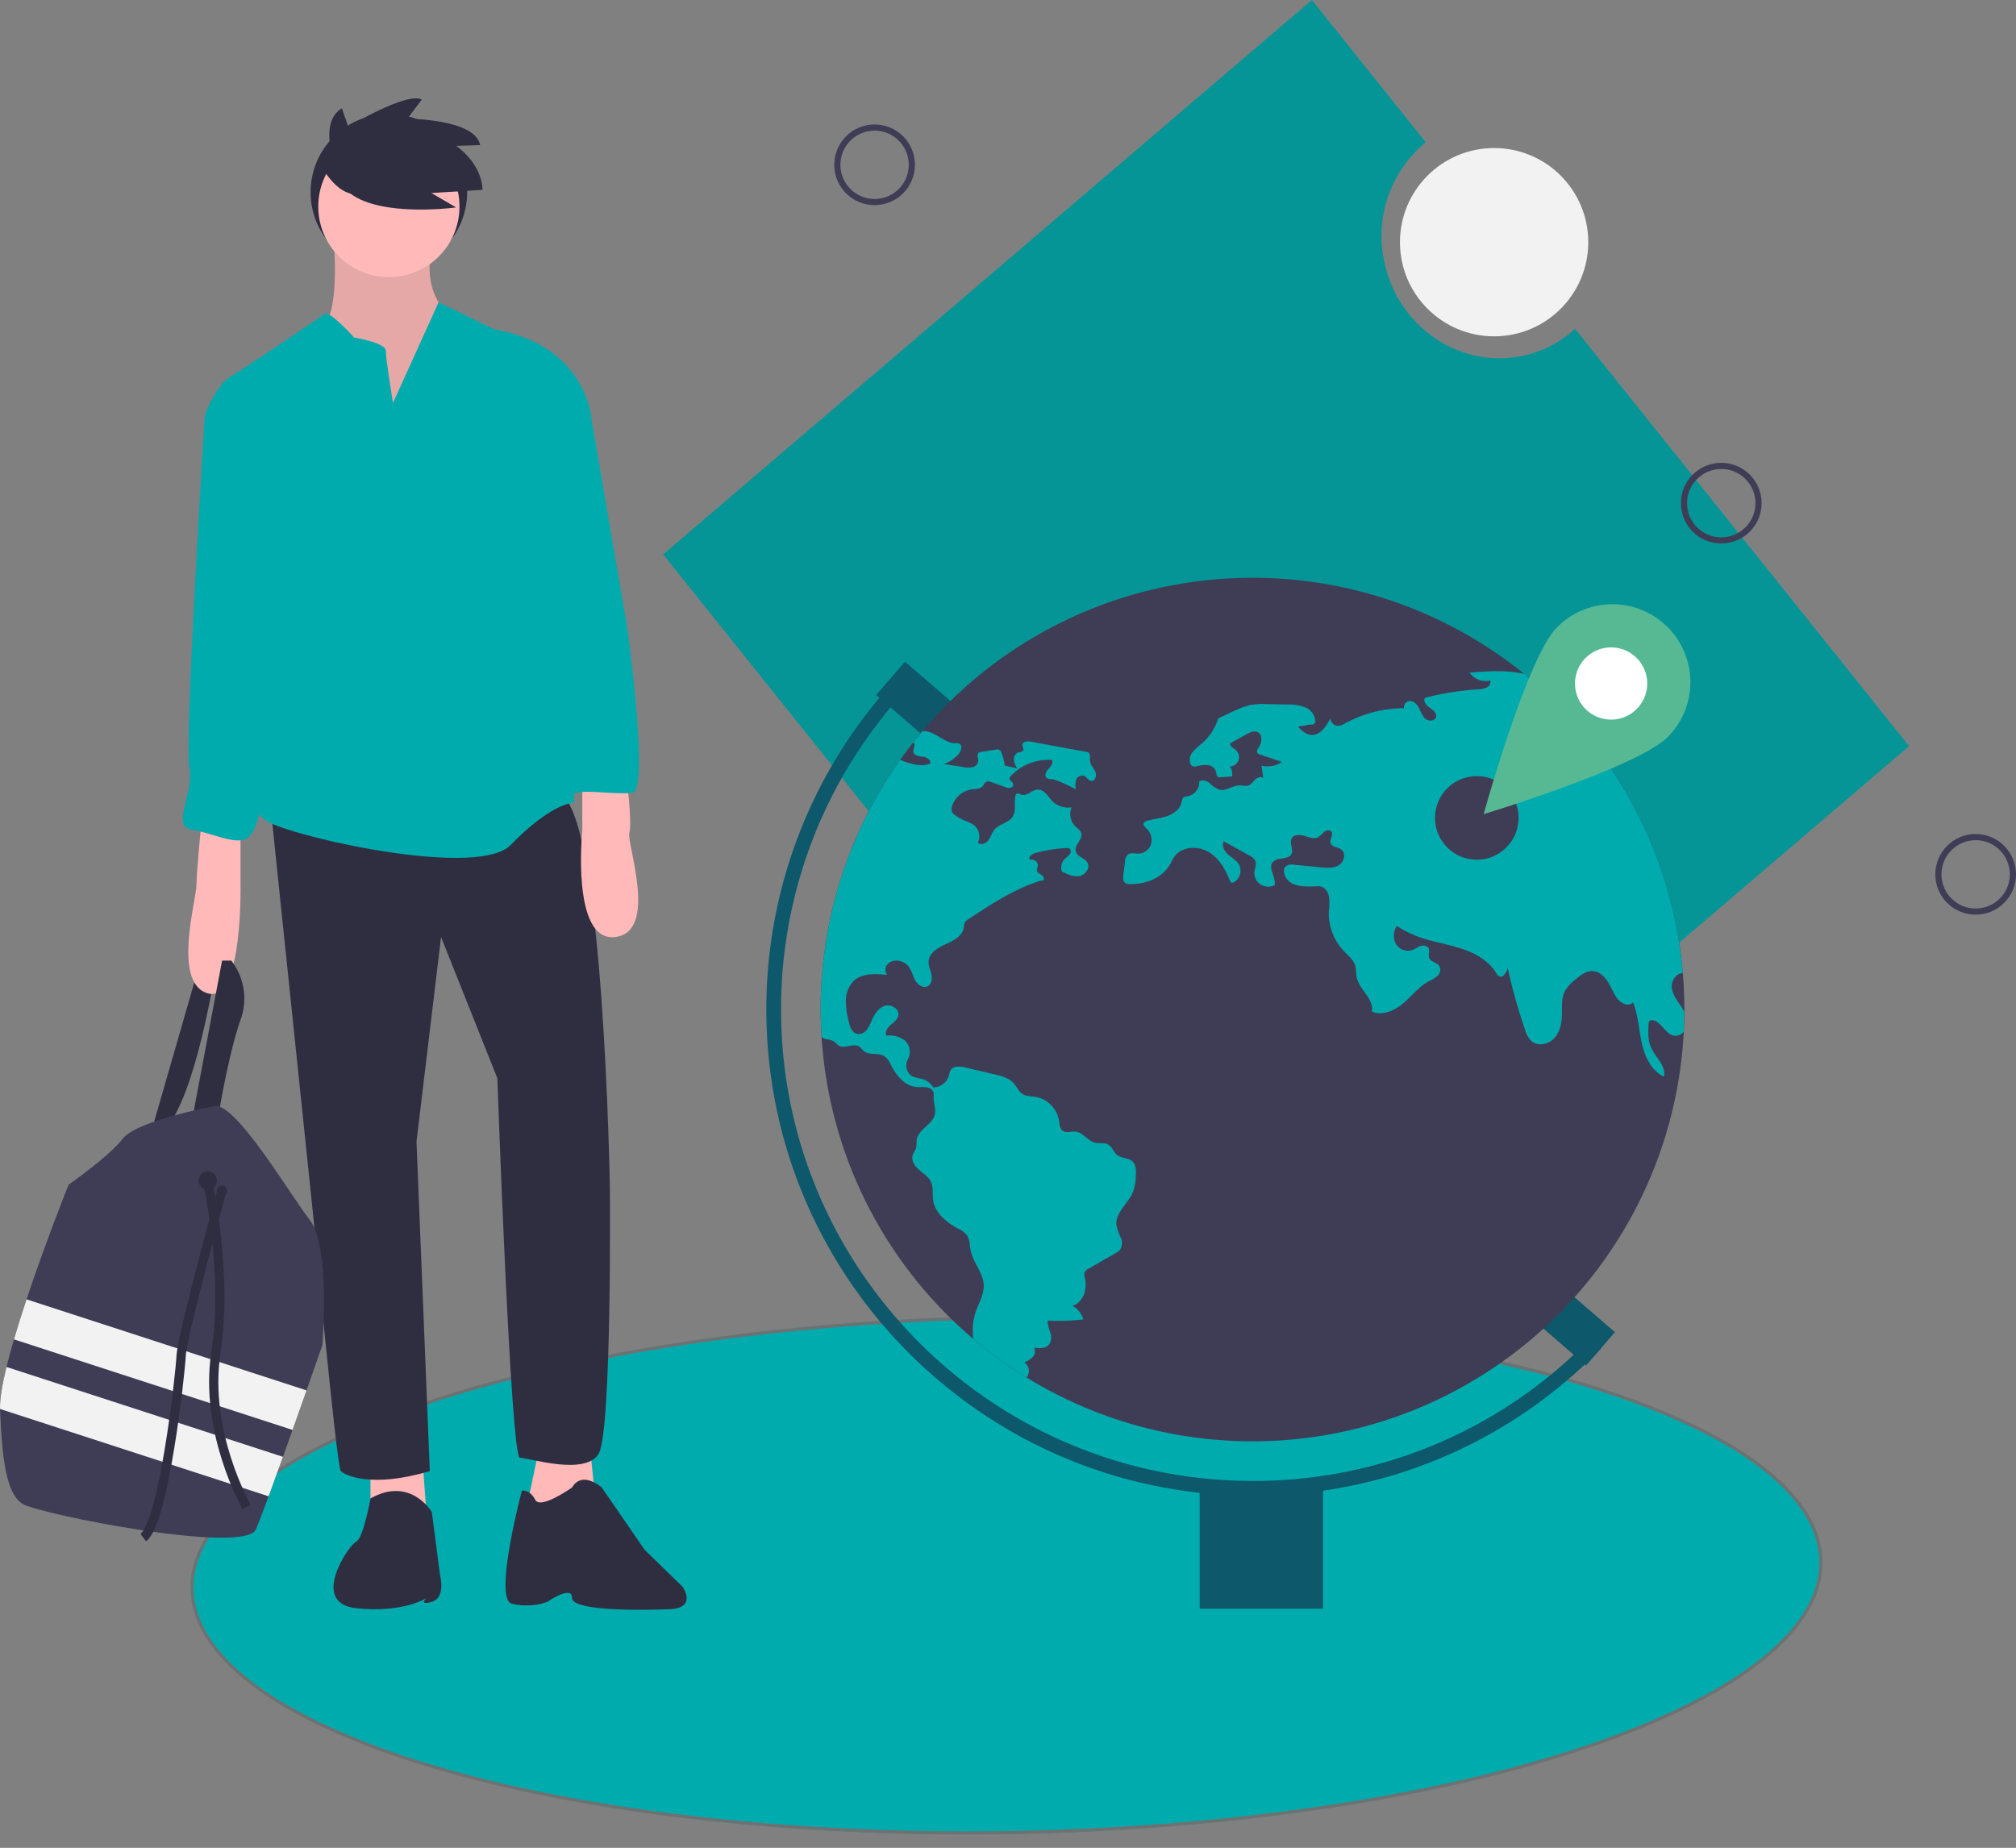 <svg xmlns="http://www.w3.org/2000/svg" width="653.507" height="599.091" viewBox="0 0 653.507 599.091">
  <rect x="0" y="0" width="653.507" height="599.091" fill="#808080" stroke="none"/>
  <g id="Svg" transform="translate(-1024.246 -349)">
    <g id="Ellipse_19" data-name="Ellipse 19" transform="matrix(1, -0.017, 0.017, 1, 1084.574, 780.142)" fill="#00abae" stroke="#707070" stroke-width="1">
      <ellipse cx="264.5" cy="83.987" rx="264.5" ry="83.987" stroke="none"/>
      <ellipse cx="264.5" cy="83.987" rx="264" ry="83.487" fill="none"/>
    </g>
    <g id="Svg_Design" data-name="Svg Design" transform="translate(1007.844 349)">
      <circle id="Ellipse_1" data-name="Ellipse 1" cx="25.375" cy="25.375" r="25.375" transform="translate(117.086 36.948)" fill="#2f2e41"/>
      <path id="Path_1" data-name="Path 1" d="M235.615,568.566,251.2,514.5l5.307,1.659s-6.3,40.467-16.253,50.75Z" transform="translate(-170.44 -200.749)" fill="#2f2e41"/>
      <path id="Path_2" data-name="Path 2" d="M307.223,225.277s1.99,21.229-2.654,27.2,2.985,17.58,2.985,17.58l13.931,16.585,20.565-9.288,2.985-17.248-1.99-11.941s-6.966-6.966-3.98-19.57S307.223,225.277,307.223,225.277Z" transform="translate(-182.674 -147.695)" fill="#ffb9b9"/>
      <path id="Path_3" data-name="Path 3" d="M307.223,225.277s1.99,21.229-2.654,27.2,2.985,17.58,2.985,17.58l13.931,16.585,20.565-9.288,2.985-17.248-1.99-11.941s-6.966-6.966-3.98-19.57S307.223,225.277,307.223,225.277Z" transform="translate(-182.674 -147.695)" opacity="0.1"/>
      <path id="Path_4" data-name="Path 4" d="M166.73,578.6v13.6l18.243,3.649-1.659-22.555Z" transform="translate(-30.24 -103.978)" fill="#ffb9b9"/>
      <path id="Path_5" data-name="Path 5" d="M232.7,572.854l-3.981,18.906,7.961,5.639,13.931-10.282-1.659-16.254Z" transform="translate(-41.483 -103.537)" fill="#ffb9b9"/>
      <path id="Path_6" data-name="Path 6" d="M339.979,728.546s-6.966-11.774-19.9-4.394c0,0-2.322,13.018-4.644,14.014s-15.258,19.9,0,21.56,22.887-3.317,22.887-3.317-2.985,2.569,1.659,1.242,2.654-8.624,2.654-8.624Z" transform="translate(-183.587 -238.332)" fill="#2f2e41"/>
      <path id="Path_7" data-name="Path 7" d="M397.772,719.779s-10.283,7.3-11.941,3.98-4.312-2.985-4.312-2.985-9.287,35.011-3.317,36.67a20.125,20.125,0,0,0,11.61-.6s7.961-5.575,7.961-1.263,22.224,4,31.511,3.67,4.312-7.3,4.312-7.3l-12.273-11.941-13.931-20.234S401.089,714.14,397.772,719.779Z" transform="translate(-195.937 -237.526)" fill="#2f2e41"/>
      <path id="Path_8" data-name="Path 8" d="M283.022,448.33,296.953,582s7.629,81.6,8.956,82.925,9.951,5.639,28.858,0l-4.312-106.807,7.961-66.34,18.243,45.774s4.312,123.06,7.3,123.06,21.229,5.971,25.541-1.327,3.649-85.91,3.649-85.91-1.99-124.055-16.585-128.036S283.022,448.33,283.022,448.33Z" transform="translate(-179.038 -187.984)" fill="#2f2e41"/>
      <circle id="Ellipse_2" data-name="Ellipse 2" cx="22.887" cy="22.887" r="22.887" transform="translate(119.573 44.08)" fill="#ffb9b9"/>
      <path id="Path_9" data-name="Path 9" d="M318.118,283.605s-2.322-14.263-2.322-16.917-10.283-4.312-10.283-4.312-7.961-8.956-9.619-7.629-26.868,18.243-30.848,20.565-8.292,12.273-7.961,12.936,20.9,43.784,20.9,43.784,8.956,26.536,2.654,40.467-14.263,41.462-2.654,47.1,68,17.912,78.281,7.3,17.58-13.6,20.234-13.6-10.946-46.106-7.961-50.418-1.327-31.18-1.327-31.18l15.258-42.789s-1.327-23.882-31.511-29.189L332.9,250.968Z" transform="translate(-174.331 -152.952)" fill="#00abae"/>
      <path id="Path_10" data-name="Path 10" d="M254.917,456.411s-1.659,15.921-1.659,20.565-7.961,31.843,3.649,35.16,10.614-36.155,10.614-36.155V455.747Z" transform="translate(-173.157 -190.093)" fill="#ffb9b9"/>
      <path id="Path_11" data-name="Path 11" d="M420.773,438.324s1.99,15.258,1,18.575,9.619,32.175-4.644,33.833-10.614-34.5-10.614-34.5V438.324Z" transform="translate(-201.359 -186.933)" fill="#ffb9b9"/>
      <path id="Path_12" data-name="Path 12" d="M252.227,562.745l9.619-51.081h2.985a20.091,20.091,0,0,1,2.985,19.238c-3.98,11.278-7.3,31.843-7.3,31.843Z" transform="translate(-173.453 -200.235)" fill="#2f2e41"/>
      <path id="Path_13" data-name="Path 13" d="M260.5,291.647l-4.975,3.98s-6.634,105.48-4.975,113.441-5.971,19.238.663,20.234,14.595,5.307,18.243,2.654,4.312-12.273,5.639-14.595,3.649-29.853,3.649-29.853,6.966-27.531,2.654-48.1-8.292-41.462-8.292-41.462Z" transform="translate(-172.768 -160.33)" fill="#00abae"/>
      <path id="Path_14" data-name="Path 14" d="M390.288,281.517l15.258,12.936,11.609,67.666s7.3,52.74,1.659,53.4-14.263-1-17.912,0-6.634-1.658-6.634-1.658-3.98-21.229-3.98-21.56-2.654-24.545-2.654-24.545l-3.317-27.2,4.975-29.853Z" transform="translate(-197.41 -158.493)" fill="#00abae"/>
      <path id="Path_15" data-name="Path 15" d="M280.534,646.817s-2.156,6.193-5.128,14.625c-1.38,3.921-2.936,8.329-4.538,12.823-1.032,2.906-2.08,5.848-3.111,8.72-1.645,4.594-3.244,9.006-4.64,12.794-1.844,5-3.34,8.916-4.143,10.744-3.649,8.292-70.32-4.975-75.627-8.292s-6.634-14.595-7.3-30.516c0-.083-.007-.166-.007-.249-.086-3.214.733-8,2.1-13.616.683-2.806,1.506-5.818,2.421-8.946,1.227-4.2,2.62-8.594,4.077-12.973,6.256-18.807,13.629-37.19,13.629-37.19s12.936-8.956,17.58-14.926S246.038,569.2,246.038,569.2c7.3.332,23.882,28.526,30.516,37.15S280.534,646.817,280.534,646.817Z" transform="translate(-159.634 -210.67)" fill="#3f3d56"/>
      <circle id="Ellipse_3" data-name="Ellipse 3" cx="2.985" cy="2.985" r="2.985" transform="translate(80.765 379.758)" fill="#2f2e41"/>
      <circle id="Ellipse_4" data-name="Ellipse 4" cx="1.658" cy="1.658" r="1.658" transform="translate(86.736 384.402)" fill="#2f2e41"/>
      <path id="Path_16" data-name="Path 16" d="M276.41,675.34c-1.38,3.921-2.936,8.329-4.538,12.823l-90.3-29.362c1.227-4.2,2.62-8.594,4.077-12.973Z" transform="translate(-160.638 -224.568)" fill="#f2f2f2"/>
      <path id="Path_17" data-name="Path 17" d="M267.757,701.739c-1.645,4.594-3.244,9.006-4.64,12.794l-87.074-28.313c-.086-3.214.733-8,2.1-13.616Z" transform="translate(-159.634 -229.424)" fill="#f2f2f2"/>
      <path id="Path_18" data-name="Path 18" d="M258.3,599.588s6.634,29.189,2.654,55.062,9.951,50.086,9.951,50.086" transform="translate(-174.555 -216.181)" fill="none" stroke="#2f2e41" stroke-miterlimit="10" stroke-width="3"/>
      <path id="Path_19" data-name="Path 19" d="M258.319,602.425s-12.936,47.1-13.268,53.735-5.639,54.067-12.273,59.042" transform="translate(-169.925 -216.696)" fill="none" stroke="#2f2e41" stroke-miterlimit="10" stroke-width="3"/>
      <path id="Path_20" data-name="Path 20" d="M308.173,191.3s-5.181-13.47,2.331-17.873l2.072,5.958s18.909-11.4,23.831-8.807l-4.663,6.217s22.018,0,23.572,8.548l-7.771.259s8.289,5.44,8.548,14.247l-16.578,1.036,8.03,4.663s-30.048,4.145-37.3-7.771Z" transform="translate(-183.284 -138.303)" fill="#2f2e41"/>
      <path id="Path_21" data-name="Path 21" d="M303.078,194.941s5.971,11.941,13.931,8.956,0-13.931,0-13.931l-5.307-2.654Z" transform="translate(-182.675 -141.407)" fill="#2f2e41"/>
      <path id="Path_22" data-name="Path 22" d="M842.515,373.154,734.251,237.864a36.35,36.35,0,0,1-17.509,8.841c-20.382,4.014-40.287-9.9-44.459-31.088a39.267,39.267,0,0,1,13.555-38.25l-36.915-46.13L438.615,310.978,632.206,552.895Z" transform="translate(-207.258 -131.237)" fill="#059597"/>
      <circle id="Ellipse_5" data-name="Ellipse 5" cx="30.522" cy="30.522" r="30.522" transform="translate(470.214 47.997)" fill="#f2f2f2"/>
      <rect id="Rectangle_5" data-name="Rectangle 5" width="14.283" height="41.581" transform="translate(300.419 225.324) rotate(-49.171)" fill="#0d586b"/>
      <path id="Path_110" data-name="Path 110" d="M0,0H14.283V36.857H0Z" transform="translate(502.671 418.602) rotate(-49.171)" fill="#0d586b"/>
      <path id="Path_23" data-name="Path 23" d="M780.975,500.034v.838q-.029,3.157-.181,6.285a139.978,139.978,0,0,1-279.49,1.828q-.286-4.442-.286-8.951a139.284,139.284,0,0,1,25.739-80.911q2.014-2.857,4.19-5.609c1-1.276,2.028-2.523,3.066-3.761a140,140,0,0,1,195.074-18.511c1.685,1.362,3.342,2.771,4.961,4.209q1.943,1.728,3.818,3.533a139.6,139.6,0,0,1,42.622,89.281Q780.975,494.092,780.975,500.034Z" transform="translate(-218.576 -172.737)" fill="#3f3d56"/>
      <path id="Path_24" data-name="Path 24" d="M637.095,664.9C550.2,664.9,479.5,594.2,479.5,507.3a157.079,157.079,0,0,1,42.05-107.171l3.49,3.239A152.33,152.33,0,0,0,484.261,507.3c0,84.272,68.561,152.833,152.833,152.833A151.624,151.624,0,0,0,746.812,613.7l3.418,3.314A156.348,156.348,0,0,1,637.095,664.9Z" transform="translate(-214.673 -180.006)" fill="#0d586b"/>
      <rect id="Rectangle_7" data-name="Rectangle 7" width="39.994" height="39.994" transform="translate(405.281 481.559)" fill="#0d586b"/>
      <path id="Path_25" data-name="Path 25" d="M530.948,424.526a.776.776,0,0,1,.19.114c.752.619-.19,1.809-.076,2.79.133,1.257,1.809,1.533,3.076,1.657s2.866,1.152,2.266,2.276c-3.18,1.1-6.4.019-9.646-1.228a139.284,139.284,0,0,0-25.739,80.911q0,4.514.286,8.951a3.62,3.62,0,0,0,.867.467c.952.362,2.057.3,2.933.809.7.409,1.162,1.133,1.857,1.514,1.99,1.086,4.752-1,6.609.3a17.058,17.058,0,0,1,1.362,1.39c1.714,1.485,4.533.486,6.513,1.6,1.276.714,1.933,2.143,2.619,3.438,1.7,3.238,4.466,6.418,8.113,6.675a21.852,21.852,0,0,1,3.447.114c1.124.257,2.228,1.238,2.047,2.371-.314,1.952.648,4.085.391,6.037-.467,3.571-5.523,5.133-5.951,8.7a21.51,21.51,0,0,1-.133,2.352c-.229.933-.933,1.695-1.181,2.628-.476,1.762.79,3.523,2.171,4.7s3.047,2.219,3.809,3.875c.8,1.762.409,3.809.667,5.723.571,4.18,4.18,7.275,7.894,9.275a8.242,8.242,0,0,1,3.085,2.247c.952,1.381.857,3.2,1.181,4.847.781,4.028,4.171,7.351,4.266,11.455.067,2.923-1.552,5.571-2.523,8.323a19.206,19.206,0,0,0-.867,8.989,140.641,140.641,0,0,0,17.264,12.522,5.031,5.031,0,0,0,.714-1.6,3.164,3.164,0,0,0-1.476-3.276,7.828,7.828,0,0,0,2.733-1.752,2.681,2.681,0,0,0,.5-3.028c1.676.21,3.666.314,4.771-.971a4.26,4.26,0,0,0,.476-3.876,15.987,15.987,0,0,1-.952-3.942,70.916,70.916,0,0,0,11.636-.39,7.554,7.554,0,0,0-3.542-4.437c1.752-.3,3.342-2.39,3.895-4.076a10.382,10.382,0,0,0,.076-5.266,2.8,2.8,0,0,1-.057-1.371,2.7,2.7,0,0,1,1.39-1.343q4.342-2.5,8.684-4.99a5.236,5.236,0,0,0,1.39-1.019,4.145,4.145,0,0,0,.3-4.009,20.193,20.193,0,0,1-1.39-3.961c-.533-4.161,3.923-7.151,5.428-11.074a16.631,16.631,0,0,0,.819-4.847c.124-1.771.133-3.818-1.219-4.952-1.3-1.1-3.333-.847-4.694-1.866-1.247-.933-1.676-2.733-3.038-3.485-1.238-.686-2.781-.248-4.161-.571-2.419-.562-3.942-3.352-6.418-3.609-1.39-.152-2.971.533-4.114-.276-1.009-.724-1.047-2.162-1.238-3.38a9.443,9.443,0,0,0-7.618-7.637c-1.438-.229-3-.143-4.228-.933s-1.8-2.295-2.781-3.409c-1.562-1.781-4.038-2.419-6.351-2.961q-4.714-1.1-9.418-2.209c-1.666-.4-3.818-.609-4.723.857a6.44,6.44,0,0,0-.552,1.762,5.463,5.463,0,0,1-5.123,3.847,6.054,6.054,0,0,0-3.561-2.761,22.48,22.48,0,0,1-2.895-.686,4.056,4.056,0,0,1-1.752-5.628,5.053,5.053,0,0,0-.867-6.066,8.2,8.2,0,0,0-6.066-1.647c-.562-1.228.381-2.609,1.39-3.5s2.247-1.762,2.466-3.095c.352-2.095-2.323-3.685-4.352-3.066s-3.323,2.6-4.18,4.542a13.7,13.7,0,0,1-1.685,3.228,3.309,3.309,0,0,1-3.2,1.314c-1.676-.428-2.314-2.419-2.685-4.095a26.7,26.7,0,0,1-.9-6.866,8.962,8.962,0,0,1,2.59-6.247c2.771-2.552,7.037-2.3,10.779-1.895a2.746,2.746,0,0,1,.286-3.618,4.114,4.114,0,0,1,3.733-.914,5.12,5.12,0,0,1,2.885,1.724c1.067,1.295,1.371,3.057,2.171,4.523s2.619,2.733,4.095,1.943c1.286-.686,1.485-2.457,1.171-3.876s-1-2.79-.886-4.237c.219-2.752,3.085-4.418,5.609-5.552s5.409-2.666,5.809-5.409a5.054,5.054,0,0,1,.3-1.562,3.053,3.053,0,0,1,1.133-1.066c7.361-4.866,14.855-9.8,23.273-12.455.438-.143.486.01.933-.1.628-.362.21-1.362-.39-1.762s-1.4-.714-1.552-1.419c-.1-.514.2-1.028.276-1.552a1.938,1.938,0,0,0-2.542-1.962c-.676-.9.657-1.933,1.743-2.238a47.6,47.6,0,0,1,9.951-1.619,1.772,1.772,0,0,1,1.133.19,1.347,1.347,0,0,1,.086,1.847,10.435,10.435,0,0,1-1.514,1.381,4.159,4.159,0,0,0-1.086,4.18c1.762.9,3.666,1.819,5.618,1.5s3.666-2.5,2.752-4.247c-.848-1.628-3.409-2-3.847-3.78-.514-2.085,2.438-3.942,1.771-5.98-.286-.9-1.181-1.428-1.866-2.066a5.634,5.634,0,0,1-1.228-6.228,7.1,7.1,0,0,1-6.209-1.943c-1.485-1.495-2.666-3.866-4.78-3.79-1.933.057-3.6,2.314-5.409,1.628-.448-.171-.914-.514-1.343-.314a1.11,1.11,0,0,0-.5.828c-.457,2.2.333,4.7-.867,6.608-1.3,2.066-4.323,2.352-5.9,4.218-.857,1.009-1.19,2.371-1.981,3.438s-2.457,1.752-3.409.819a4.693,4.693,0,0,0-1.276-5.713,12.266,12.266,0,0,0-2.819-1.371,16.727,16.727,0,0,1-3.152-1.752,3.122,3.122,0,0,1-1.152-1.238,2.846,2.846,0,0,1,.076-1.962,8.018,8.018,0,0,1,6.37-5.275c1.257-.171,2.723-.114,3.561-1.076.438-.5.667-1.276,1.314-1.476a1.915,1.915,0,0,1,1.209.143c1.571.552,3.133,1.1,4.7,1.657a3.222,3.222,0,0,0,1.676.276,1.127,1.127,0,0,0,.981-1.19c-.152-.781-1.352-1.152-1.238-1.943a1.236,1.236,0,0,1,.39-.667,16.826,16.826,0,0,1,13.341-5.266c.59.981-.343,2.133-1.133,2.961s-1.409,2.323-.457,2.961a2.508,2.508,0,0,0,1.247.286,10.88,10.88,0,0,1,3.333,1.009c1.628.7,3.228,1.485,4.79,2.323a6.039,6.039,0,0,1,.114-3.085,2.1,2.1,0,0,1,2.476-1.343c.933.362,1.409,1.6,2.409,1.714,1.324.152,1.847-1.809,1.3-3.028s-1.657-2.228-1.743-3.571c-.067-.9.276-2.009-.438-2.552a1.894,1.894,0,0,0-.847-.3q-8.97-1.643-17.95-3.295c-1.066-.2-2.6-.048-2.647,1.028-.029.609.514,1.209.276,1.762-.257.59-1.1.543-1.7.752a2.314,2.314,0,0,0-1.333,2.447,6.672,6.672,0,0,0,1.124,2.752c-1.171-.486-2.933-.571-4.1-1.066a15.8,15.8,0,0,0-1.029-3.952,1.395,1.395,0,0,0-1.819-1.124c-1.543.238-3.085.467-4.628.7a1.791,1.791,0,0,0-1.057.409c-.6.638-.009,1.657-.029,2.533a2.374,2.374,0,0,1-1.838,2.047,6.926,6.926,0,0,1-2.933-.038l-6.475-1a10.608,10.608,0,0,0,4.895-3.276c.857-1.009,1.314-2.895.076-3.371a2.955,2.955,0,0,0-1.124-.086c-2.933.019-5.247-2.428-7.989-3.466a7.853,7.853,0,0,0-2.695-.5Z" transform="translate(-218.576 -183.748)" fill="#00abae"/>
      <path id="Path_26" data-name="Path 26" d="M802.52,513.871a3.438,3.438,0,0,1-2.914,1.381c-2.981-.257-4.237-4.552-7.189-5.037a1.15,1.15,0,0,0-.781.076c-.438.238-.514.828-.543,1.324-.124,2.457-.229,5.009.733,7.275,1.4,3.314,5.028,6.094,4.266,9.608C792,526.6,789.865,522,788.9,517.594s-1.124-9.037-2.857-13.207c-1.324,1.685-4.085.3-5.285-1.476-1.143-1.676-1.847-3.618-2.952-5.323s-2.8-3.219-4.818-3.314c-2.123-.1-3.971,1.362-5.59,2.742a12.938,12.938,0,0,0-3.476,3.866c-1.133,2.285-.838,4.971-.9,7.513-.057,2.742-.638,5.647-2.514,7.666s-5.332,2.714-7.4.9a8.346,8.346,0,0,1-2.066-3.723,181.137,181.137,0,0,1-5.6-19.978c-.343,1.543-1.7,3.533-3,2.628a2.673,2.673,0,0,1-.686-.9c-2.419-4.085-6.885-6.542-11.408-8.018s-9.265-2.152-13.731-3.771a35.114,35.114,0,0,1-7.132-3.552,5.616,5.616,0,0,0-.343,5.732,4.592,4.592,0,0,0,5.161,2.162c.99-.324,1.828-1.009,2.809-1.352s2.3-.171,2.733.781c.419.9-.21,2,.1,2.952.467,1.438,2.647,1.552,3.409,2.866a2.653,2.653,0,0,1-.714,3.066,12.833,12.833,0,0,1-2.876,1.771c-3.2,1.781-5.475,4.818-8.275,7.18s-6.751,4.095-10.084,2.581c.79-4.028-4-6.98-4.885-10.989-.3-1.324-.143-2.723-.552-4.009-.6-1.866-2.257-3.142-3.609-4.552a17.891,17.891,0,0,1-4.9-13,18.034,18.034,0,0,0,0-4.961c-.371-1.609-1.714-3.171-3.371-3.1-3.78.171-8.551.457-10.532-2.771-.714-1.152-1.019-2.838.01-3.723a3.6,3.6,0,0,1,2.733-.467c2.847.276,5.685.562,8.532.838,1.99.19,4.142.352,5.856-.686s2.457-3.809.867-5.037c-1.152-.9-3.228-.847-3.571-2.266-.276-1.19,1.038-2.533.324-3.533-.5-.7-1.647-.514-2.342.019a15.3,15.3,0,0,1-1.971,1.724c-1.362.7-2.981.029-4.447-.429s-3.428-.5-4.133.867c-.8,1.514.7,3.514-.086,5.037-1.047,2.009-4.571.867-6.037,2.6-1.676,1.981,1.143,4.952.581,7.484a4.666,4.666,0,0,1-4.6-.257,4.453,4.453,0,0,1-1.923-4.152c.133-1.143.733-2.314.333-3.39a3.958,3.958,0,0,0-2.009-1.838q-4.142-2.3-8.284-4.58c-.771,1.428.2,3.19,1.419,4.266s2.733,1.876,3.533,3.285a4.318,4.318,0,0,1-1.619,5.694,1,1,0,0,1-.828.143,1.148,1.148,0,0,1-.533-.714c-1.457-3.742-3.657-7.427-7.161-9.379s-8.551-1.552-10.856,1.733c-.543.781-.914,1.676-1.39,2.5-2.523,4.39-7.951,6.466-13.017,6.332a2.508,2.508,0,0,1-1.419-.333c-.819-.562-.781-1.762-.657-2.752.181-1.4.352-2.79.533-4.19a3.356,3.356,0,0,1,.924-2.295c.943-.743,2.295-.276,3.495-.3a4.4,4.4,0,0,0,4.009-3.095,4.975,4.975,0,0,0-1.39-4.952c-.543-.514-1.276-1.162-.99-1.857a1.543,1.543,0,0,1,1.076-.724c2.143-.619,4.418-.781,6.523-1.524s4.161-2.238,4.666-4.418c.152-.667.219-1.476.819-1.809a2.653,2.653,0,0,1,.952-.19,4.635,4.635,0,0,0,3.971-4.828c1.009-.7,2.428-.181,3.409.571a9.472,9.472,0,0,0,3.028,2.066c2.219.609,4.361-1.362,6.666-1.371.971,0,1.971.343,2.876.01.924-.333,1.476-1.247,2.181-1.924s1.952-1.1,2.609-.362c-.19-1.381-.371-2.752-.562-4.123a8.105,8.105,0,0,0,6.6-1.2c-2.4-.809-4.79-1.619-7.189-2.428a1.551,1.551,0,0,1-.676-.362c-.524-.562,0-1.438.419-2.076,1.019-1.533,1.19-4.056-.486-4.818-1.143-.524-2.447.1-3.542.714-1.752.971-3.5,1.952-5.256,2.923-.162,1,1.057,1.571,1.809,2.238a3.034,3.034,0,0,1-1.981,5.3,3.8,3.8,0,0,1,.676,3.209l-3.533.257a1.517,1.517,0,0,1-1.143-.229c-.381-.333-.324-.924-.419-1.419a3.065,3.065,0,0,0-2.59-2.257,8.941,8.941,0,0,0-3.609.333,2.2,2.2,0,0,1-1.562-.038,1.558,1.558,0,0,1-.609-.781,3.982,3.982,0,0,1,.8-3.828,21.922,21.922,0,0,1,3.009-2.771,17.541,17.541,0,0,0,5.228-8.094c1.943-.819,3.952-1.923,5.9-2.742a23.583,23.583,0,0,1,4.9-1.647,23.174,23.174,0,0,1,4.809-.229c2.19.038,4.39.076,6.58.124a15.835,15.835,0,0,1,5.761.828,5.374,5.374,0,0,1,3.514,4.295,1.319,1.319,0,0,1-.428,1.209,1.543,1.543,0,0,1-.828.19c-1.819.057-2.59.514-4.409.581,1.152,1.228,2.447,2.523,4.123,2.742,2.952.381,5.075-2.676,6.437-5.332a2.6,2.6,0,0,0,2.714,2.409,5.474,5.474,0,0,0,2.047-.8,40.274,40.274,0,0,1,19.092-4.932,2.056,2.056,0,0,1,1.571-2.266c1.362-.267,2.581.9,3.238,2.123s1.057,2.628,2.1,3.542,3.047.867,3.457-.448c.4-1.266-.924-2.352-2.019-3.1s-2.257-2.123-1.514-3.228a97.91,97.91,0,0,1,16.988-2.733,7.227,7.227,0,0,0,2.857-.5,2.22,2.22,0,0,0,1.333-2.352,6.492,6.492,0,0,1-6.761-2.552c5.894-.486,12.065-.914,17.731.409l4.961,4.209c-.943.981-2.2,1.9-1.514,2.885a2.11,2.11,0,0,0,1.742.6c1.2.019,2.4.048,3.59.048a139.6,139.6,0,0,1,42.622,89.282c-2-.076-3.837,2.457-3.58,4.666.3,2.562,2.152,4.618,3.476,6.828a10.4,10.4,0,0,1,.59,1.114Z" transform="translate(-240.301 -179.451)" fill="#00abae"/>
      <circle id="Ellipse_6" data-name="Ellipse 6" cx="12.079" cy="12.079" r="12.079" transform="translate(287.828 41.352)" fill="none" stroke="#3f3d56" stroke-miterlimit="10" stroke-width="2"/>
      <circle id="Ellipse_7" data-name="Ellipse 7" cx="12.079" cy="12.079" r="12.079" transform="translate(644.751 271.388)" fill="none" stroke="#3f3d56" stroke-miterlimit="10" stroke-width="2"/>
      <circle id="Ellipse_8" data-name="Ellipse 8" cx="12.079" cy="12.079" r="12.079" transform="translate(562.288 151.049)" fill="none" stroke="#3f3d56" stroke-miterlimit="10" stroke-width="2"/>
      <circle id="Ellipse_9" data-name="Ellipse 9" cx="13.556" cy="13.556" r="13.556" transform="translate(481.559 251.616)" fill="#3f3d56"/>
      <circle id="Ellipse_10" data-name="Ellipse 10" cx="17.869" cy="17.869" r="17.869" transform="translate(520.789 203.732)" fill="#fff"/>
      <path id="Path_27" data-name="Path 27" d="M822.919,377.715a25.263,25.263,0,0,0-35.724.442c-9.743,9.987-23.653,60.424-23.653,60.424s50.077-15.155,59.82-25.142A25.263,25.263,0,0,0,822.919,377.715Zm-26.246,26.9a11.707,11.707,0,1,1,16.555-.205,11.707,11.707,0,0,1-16.555.205Z" transform="translate(-266.189 -174.638)" fill="#57b894"/>
    </g>
  </g>
</svg>
